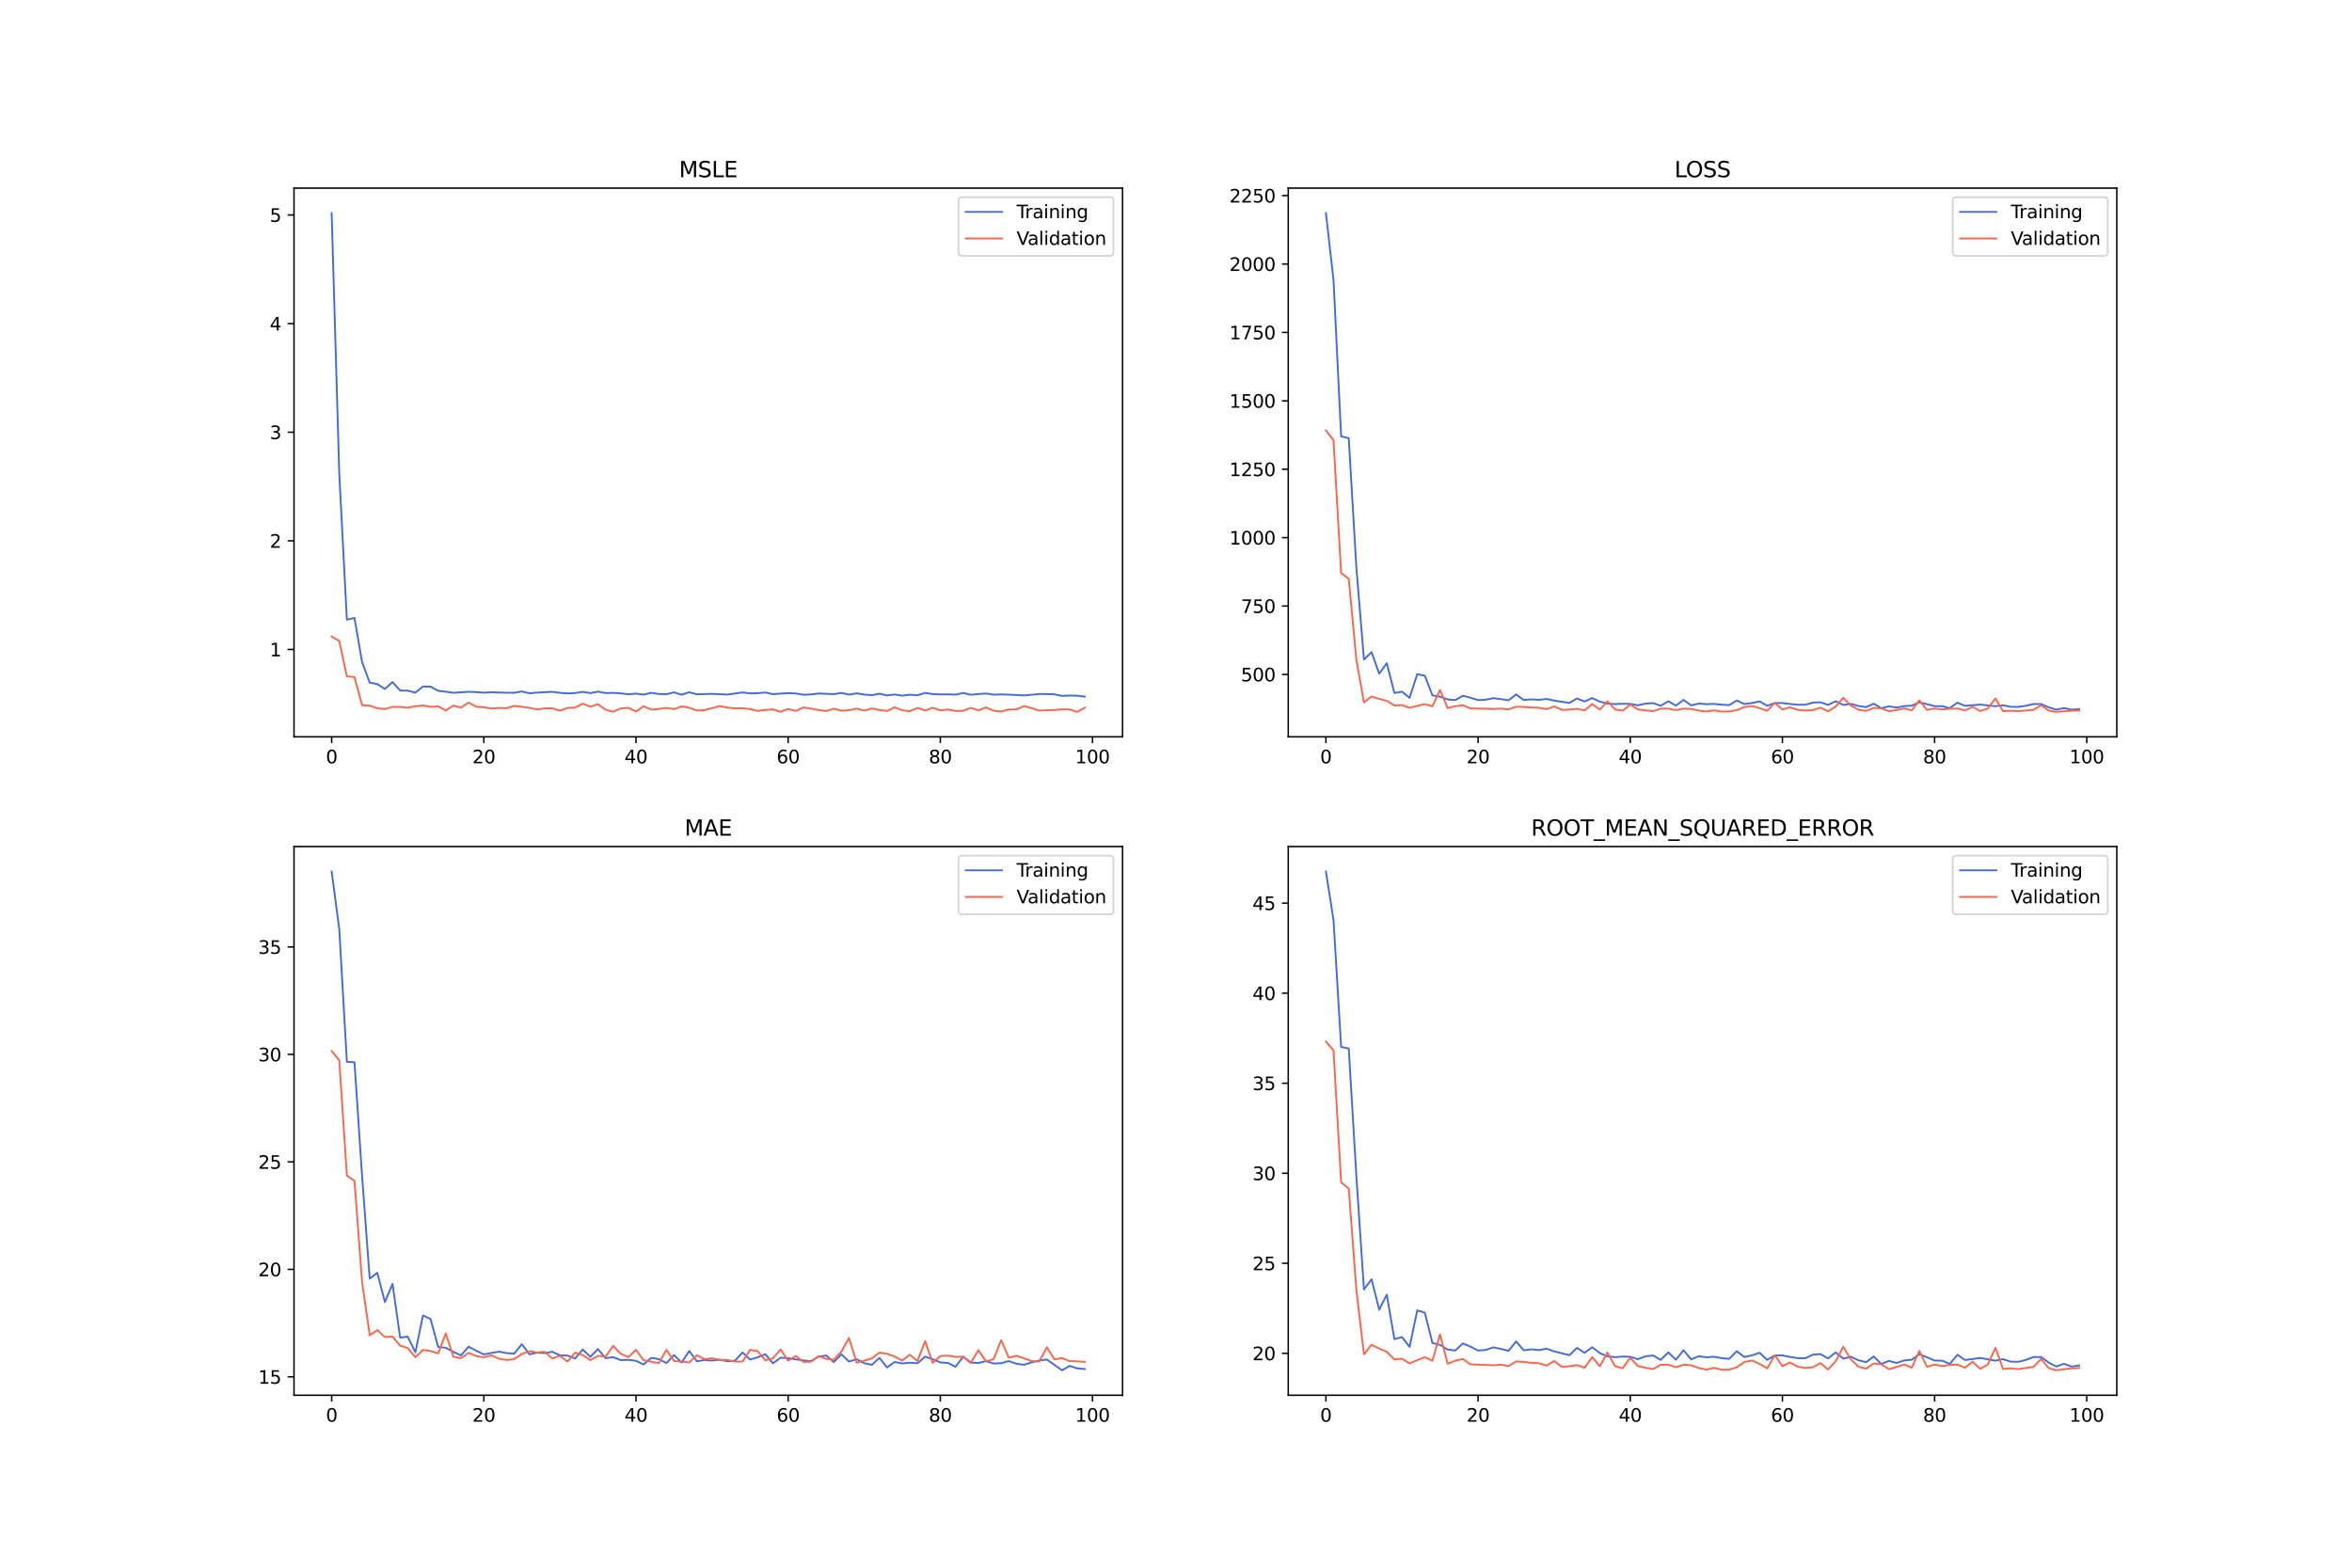 <?xml version="1.0" encoding="utf-8" standalone="no"?>
<!DOCTYPE svg PUBLIC "-//W3C//DTD SVG 1.1//EN"
  "http://www.w3.org/Graphics/SVG/1.1/DTD/svg11.dtd">
<svg xmlns:xlink="http://www.w3.org/1999/xlink" width="1296pt" height="864pt" viewBox="0 0 1296 864" xmlns="http://www.w3.org/2000/svg" version="1.1">
 <defs>
  <style type="text/css">*{stroke-linejoin: round; stroke-linecap: butt}</style>
 </defs>
 <g id="figure_1">
  <g id="patch_1">
   <path d="M 0 864 
L 1296 864 
L 1296 0 
L 0 0 
z
" style="fill: #ffffff"/>
  </g>
  <g id="axes_1">
   <g id="patch_2">
    <path d="M 162 406.08 
L 618.545 406.08 
L 618.545 103.68 
L 162 103.68 
z
" style="fill: #ffffff"/>
   </g>
   <g id="matplotlib.axis_1">
    <g id="xtick_1">
     <g id="line2d_1">
      <defs>
       <path id="m43031ee3d6" d="M 0 0 
L 0 3.5 
" style="stroke: #000000; stroke-width: 0.8"/>
      </defs>
      <g>
       <use xlink:href="#m43031ee3d6" x="182.752" y="406.08" style="stroke: #000000; stroke-width: 0.8"/>
      </g>
     </g>
     <g id="text_1">
      <!-- 0 -->
      <g transform="translate(179.571 420.678) scale(0.1 -0.1)">
       <defs>
        <path id="DejaVuSans-30" d="M 2034 4250 
Q 1547 4250 1301 3770 
Q 1056 3291 1056 2328 
Q 1056 1369 1301 889 
Q 1547 409 2034 409 
Q 2525 409 2770 889 
Q 3016 1369 3016 2328 
Q 3016 3291 2770 3770 
Q 2525 4250 2034 4250 
z
M 2034 4750 
Q 2819 4750 3233 4129 
Q 3647 3509 3647 2328 
Q 3647 1150 3233 529 
Q 2819 -91 2034 -91 
Q 1250 -91 836 529 
Q 422 1150 422 2328 
Q 422 3509 836 4129 
Q 1250 4750 2034 4750 
z
" transform="scale(0.016)"/>
       </defs>
       <use xlink:href="#DejaVuSans-30"/>
      </g>
     </g>
    </g>
    <g id="xtick_2">
     <g id="line2d_2">
      <g>
       <use xlink:href="#m43031ee3d6" x="266.599" y="406.08" style="stroke: #000000; stroke-width: 0.8"/>
      </g>
     </g>
     <g id="text_2">
      <!-- 20 -->
      <g transform="translate(260.236 420.678) scale(0.1 -0.1)">
       <defs>
        <path id="DejaVuSans-32" d="M 1228 531 
L 3431 531 
L 3431 0 
L 469 0 
L 469 531 
Q 828 903 1448 1529 
Q 2069 2156 2228 2338 
Q 2531 2678 2651 2914 
Q 2772 3150 2772 3378 
Q 2772 3750 2511 3984 
Q 2250 4219 1831 4219 
Q 1534 4219 1204 4116 
Q 875 4013 500 3803 
L 500 4441 
Q 881 4594 1212 4672 
Q 1544 4750 1819 4750 
Q 2544 4750 2975 4387 
Q 3406 4025 3406 3419 
Q 3406 3131 3298 2873 
Q 3191 2616 2906 2266 
Q 2828 2175 2409 1742 
Q 1991 1309 1228 531 
z
" transform="scale(0.016)"/>
       </defs>
       <use xlink:href="#DejaVuSans-32"/>
       <use xlink:href="#DejaVuSans-30" x="63.623"/>
      </g>
     </g>
    </g>
    <g id="xtick_3">
     <g id="line2d_3">
      <g>
       <use xlink:href="#m43031ee3d6" x="350.446" y="406.08" style="stroke: #000000; stroke-width: 0.8"/>
      </g>
     </g>
     <g id="text_3">
      <!-- 40 -->
      <g transform="translate(344.083 420.678) scale(0.1 -0.1)">
       <defs>
        <path id="DejaVuSans-34" d="M 2419 4116 
L 825 1625 
L 2419 1625 
L 2419 4116 
z
M 2253 4666 
L 3047 4666 
L 3047 1625 
L 3713 1625 
L 3713 1100 
L 3047 1100 
L 3047 0 
L 2419 0 
L 2419 1100 
L 313 1100 
L 313 1709 
L 2253 4666 
z
" transform="scale(0.016)"/>
       </defs>
       <use xlink:href="#DejaVuSans-34"/>
       <use xlink:href="#DejaVuSans-30" x="63.623"/>
      </g>
     </g>
    </g>
    <g id="xtick_4">
     <g id="line2d_4">
      <g>
       <use xlink:href="#m43031ee3d6" x="434.292" y="406.08" style="stroke: #000000; stroke-width: 0.8"/>
      </g>
     </g>
     <g id="text_4">
      <!-- 60 -->
      <g transform="translate(427.93 420.678) scale(0.1 -0.1)">
       <defs>
        <path id="DejaVuSans-36" d="M 2113 2584 
Q 1688 2584 1439 2293 
Q 1191 2003 1191 1497 
Q 1191 994 1439 701 
Q 1688 409 2113 409 
Q 2538 409 2786 701 
Q 3034 994 3034 1497 
Q 3034 2003 2786 2293 
Q 2538 2584 2113 2584 
z
M 3366 4563 
L 3366 3988 
Q 3128 4100 2886 4159 
Q 2644 4219 2406 4219 
Q 1781 4219 1451 3797 
Q 1122 3375 1075 2522 
Q 1259 2794 1537 2939 
Q 1816 3084 2150 3084 
Q 2853 3084 3261 2657 
Q 3669 2231 3669 1497 
Q 3669 778 3244 343 
Q 2819 -91 2113 -91 
Q 1303 -91 875 529 
Q 447 1150 447 2328 
Q 447 3434 972 4092 
Q 1497 4750 2381 4750 
Q 2619 4750 2861 4703 
Q 3103 4656 3366 4563 
z
" transform="scale(0.016)"/>
       </defs>
       <use xlink:href="#DejaVuSans-36"/>
       <use xlink:href="#DejaVuSans-30" x="63.623"/>
      </g>
     </g>
    </g>
    <g id="xtick_5">
     <g id="line2d_5">
      <g>
       <use xlink:href="#m43031ee3d6" x="518.139" y="406.08" style="stroke: #000000; stroke-width: 0.8"/>
      </g>
     </g>
     <g id="text_5">
      <!-- 80 -->
      <g transform="translate(511.776 420.678) scale(0.1 -0.1)">
       <defs>
        <path id="DejaVuSans-38" d="M 2034 2216 
Q 1584 2216 1326 1975 
Q 1069 1734 1069 1313 
Q 1069 891 1326 650 
Q 1584 409 2034 409 
Q 2484 409 2743 651 
Q 3003 894 3003 1313 
Q 3003 1734 2745 1975 
Q 2488 2216 2034 2216 
z
M 1403 2484 
Q 997 2584 770 2862 
Q 544 3141 544 3541 
Q 544 4100 942 4425 
Q 1341 4750 2034 4750 
Q 2731 4750 3128 4425 
Q 3525 4100 3525 3541 
Q 3525 3141 3298 2862 
Q 3072 2584 2669 2484 
Q 3125 2378 3379 2068 
Q 3634 1759 3634 1313 
Q 3634 634 3220 271 
Q 2806 -91 2034 -91 
Q 1263 -91 848 271 
Q 434 634 434 1313 
Q 434 1759 690 2068 
Q 947 2378 1403 2484 
z
M 1172 3481 
Q 1172 3119 1398 2916 
Q 1625 2713 2034 2713 
Q 2441 2713 2670 2916 
Q 2900 3119 2900 3481 
Q 2900 3844 2670 4047 
Q 2441 4250 2034 4250 
Q 1625 4250 1398 4047 
Q 1172 3844 1172 3481 
z
" transform="scale(0.016)"/>
       </defs>
       <use xlink:href="#DejaVuSans-38"/>
       <use xlink:href="#DejaVuSans-30" x="63.623"/>
      </g>
     </g>
    </g>
    <g id="xtick_6">
     <g id="line2d_6">
      <g>
       <use xlink:href="#m43031ee3d6" x="601.986" y="406.08" style="stroke: #000000; stroke-width: 0.8"/>
      </g>
     </g>
     <g id="text_6">
      <!-- 100 -->
      <g transform="translate(592.442 420.678) scale(0.1 -0.1)">
       <defs>
        <path id="DejaVuSans-31" d="M 794 531 
L 1825 531 
L 1825 4091 
L 703 3866 
L 703 4441 
L 1819 4666 
L 2450 4666 
L 2450 531 
L 3481 531 
L 3481 0 
L 794 0 
L 794 531 
z
" transform="scale(0.016)"/>
       </defs>
       <use xlink:href="#DejaVuSans-31"/>
       <use xlink:href="#DejaVuSans-30" x="63.623"/>
       <use xlink:href="#DejaVuSans-30" x="127.246"/>
      </g>
     </g>
    </g>
   </g>
   <g id="matplotlib.axis_2">
    <g id="ytick_1">
     <g id="line2d_7">
      <defs>
       <path id="m9d6a7417bd" d="M 0 0 
L -3.5 0 
" style="stroke: #000000; stroke-width: 0.8"/>
      </defs>
      <g>
       <use xlink:href="#m9d6a7417bd" x="162" y="357.939" style="stroke: #000000; stroke-width: 0.8"/>
      </g>
     </g>
     <g id="text_7">
      <!-- 1 -->
      <g transform="translate(148.637 361.738) scale(0.1 -0.1)">
       <use xlink:href="#DejaVuSans-31"/>
      </g>
     </g>
    </g>
    <g id="ytick_2">
     <g id="line2d_8">
      <g>
       <use xlink:href="#m9d6a7417bd" x="162" y="298.072" style="stroke: #000000; stroke-width: 0.8"/>
      </g>
     </g>
     <g id="text_8">
      <!-- 2 -->
      <g transform="translate(148.637 301.871) scale(0.1 -0.1)">
       <use xlink:href="#DejaVuSans-32"/>
      </g>
     </g>
    </g>
    <g id="ytick_3">
     <g id="line2d_9">
      <g>
       <use xlink:href="#m9d6a7417bd" x="162" y="238.205" style="stroke: #000000; stroke-width: 0.8"/>
      </g>
     </g>
     <g id="text_9">
      <!-- 3 -->
      <g transform="translate(148.637 242.004) scale(0.1 -0.1)">
       <defs>
        <path id="DejaVuSans-33" d="M 2597 2516 
Q 3050 2419 3304 2112 
Q 3559 1806 3559 1356 
Q 3559 666 3084 287 
Q 2609 -91 1734 -91 
Q 1441 -91 1130 -33 
Q 819 25 488 141 
L 488 750 
Q 750 597 1062 519 
Q 1375 441 1716 441 
Q 2309 441 2620 675 
Q 2931 909 2931 1356 
Q 2931 1769 2642 2001 
Q 2353 2234 1838 2234 
L 1294 2234 
L 1294 2753 
L 1863 2753 
Q 2328 2753 2575 2939 
Q 2822 3125 2822 3475 
Q 2822 3834 2567 4026 
Q 2313 4219 1838 4219 
Q 1578 4219 1281 4162 
Q 984 4106 628 3988 
L 628 4550 
Q 988 4650 1302 4700 
Q 1616 4750 1894 4750 
Q 2613 4750 3031 4423 
Q 3450 4097 3450 3541 
Q 3450 3153 3228 2886 
Q 3006 2619 2597 2516 
z
" transform="scale(0.016)"/>
       </defs>
       <use xlink:href="#DejaVuSans-33"/>
      </g>
     </g>
    </g>
    <g id="ytick_4">
     <g id="line2d_10">
      <g>
       <use xlink:href="#m9d6a7417bd" x="162" y="178.338" style="stroke: #000000; stroke-width: 0.8"/>
      </g>
     </g>
     <g id="text_10">
      <!-- 4 -->
      <g transform="translate(148.637 182.137) scale(0.1 -0.1)">
       <use xlink:href="#DejaVuSans-34"/>
      </g>
     </g>
    </g>
    <g id="ytick_5">
     <g id="line2d_11">
      <g>
       <use xlink:href="#m9d6a7417bd" x="162" y="118.471" style="stroke: #000000; stroke-width: 0.8"/>
      </g>
     </g>
     <g id="text_11">
      <!-- 5 -->
      <g transform="translate(148.637 122.271) scale(0.1 -0.1)">
       <defs>
        <path id="DejaVuSans-35" d="M 691 4666 
L 3169 4666 
L 3169 4134 
L 1269 4134 
L 1269 2991 
Q 1406 3038 1543 3061 
Q 1681 3084 1819 3084 
Q 2600 3084 3056 2656 
Q 3513 2228 3513 1497 
Q 3513 744 3044 326 
Q 2575 -91 1722 -91 
Q 1428 -91 1123 -41 
Q 819 9 494 109 
L 494 744 
Q 775 591 1075 516 
Q 1375 441 1709 441 
Q 2250 441 2565 725 
Q 2881 1009 2881 1497 
Q 2881 1984 2565 2268 
Q 2250 2553 1709 2553 
Q 1456 2553 1204 2497 
Q 953 2441 691 2322 
L 691 4666 
z
" transform="scale(0.016)"/>
       </defs>
       <use xlink:href="#DejaVuSans-35"/>
      </g>
     </g>
    </g>
   </g>
   <g id="line2d_12">
    <path d="M 182.752 117.425 
L 186.944 261.17 
L 191.137 341.525 
L 195.329 340.556 
L 199.521 364.894 
L 203.714 376.226 
L 207.906 377.006 
L 212.098 379.712 
L 216.291 375.887 
L 220.483 380.549 
L 224.675 380.635 
L 228.868 381.754 
L 233.06 378.361 
L 237.252 378.466 
L 241.445 380.738 
L 245.637 381.223 
L 249.829 381.829 
L 254.022 381.536 
L 258.214 381.278 
L 262.406 381.433 
L 266.599 381.774 
L 270.791 381.524 
L 274.983 381.679 
L 279.176 381.785 
L 283.368 381.82 
L 287.56 381.08 
L 291.753 382.088 
L 295.945 381.72 
L 300.137 381.495 
L 304.33 381.286 
L 308.522 381.841 
L 312.714 382.158 
L 316.907 381.967 
L 321.099 381.305 
L 325.292 382.008 
L 329.484 381.169 
L 333.676 381.978 
L 337.869 381.869 
L 342.061 382.12 
L 346.253 382.64 
L 350.446 382.251 
L 354.638 382.839 
L 358.83 381.821 
L 363.023 382.47 
L 367.215 382.624 
L 371.407 381.589 
L 375.6 382.875 
L 379.792 381.519 
L 383.984 382.661 
L 388.177 382.493 
L 392.369 382.41 
L 396.561 382.606 
L 400.754 382.797 
L 404.946 382.211 
L 409.138 381.629 
L 413.331 382.145 
L 417.523 382.031 
L 421.715 381.67 
L 425.908 382.565 
L 430.1 382.266 
L 434.292 381.995 
L 438.485 382.191 
L 442.677 382.878 
L 446.869 382.726 
L 451.062 382.213 
L 455.254 382.379 
L 459.446 382.582 
L 463.639 381.906 
L 467.831 382.827 
L 472.023 382.091 
L 476.216 382.807 
L 480.408 383.124 
L 484.6 382.29 
L 488.793 383.262 
L 492.985 382.759 
L 497.177 383.395 
L 501.37 382.884 
L 505.562 383.202 
L 509.754 381.868 
L 513.947 382.539 
L 518.139 382.726 
L 522.331 382.662 
L 526.524 382.836 
L 530.716 381.923 
L 534.908 382.898 
L 539.101 382.509 
L 543.293 382.209 
L 547.485 382.846 
L 551.678 382.721 
L 555.87 382.845 
L 560.062 383.032 
L 564.255 383.28 
L 568.447 382.902 
L 572.639 382.507 
L 576.832 382.498 
L 581.024 382.654 
L 585.216 383.546 
L 589.409 383.331 
L 593.601 383.43 
L 597.793 383.963 
" clip-path="url(#p4f87b3c854)" style="fill: none; stroke: #4169e1; stroke-linecap: square"/>
   </g>
   <g id="line2d_13">
    <path d="M 182.752 350.817 
L 186.944 353.296 
L 191.137 372.744 
L 195.329 373.148 
L 199.521 388.693 
L 203.714 388.891 
L 207.906 390.329 
L 212.098 390.806 
L 216.291 389.582 
L 220.483 389.64 
L 224.675 390.042 
L 228.868 389.244 
L 233.06 388.821 
L 237.252 389.604 
L 241.445 389.289 
L 245.637 391.555 
L 249.829 388.876 
L 254.022 390.001 
L 258.214 387.208 
L 262.406 389.52 
L 266.599 389.774 
L 270.791 390.46 
L 274.983 390.138 
L 279.176 390.3 
L 283.368 389.013 
L 287.56 389.525 
L 291.753 390.126 
L 295.945 391.005 
L 300.137 390.404 
L 304.33 390.351 
L 308.522 391.668 
L 312.714 390.149 
L 316.907 389.956 
L 321.099 387.825 
L 325.292 389.473 
L 329.484 388.107 
L 333.676 391.118 
L 337.869 392.269 
L 342.061 390.437 
L 346.253 390.076 
L 350.446 392.16 
L 354.638 389.242 
L 358.83 391.115 
L 363.023 390.719 
L 367.215 390.14 
L 371.407 390.834 
L 375.6 389.309 
L 379.792 390.037 
L 383.984 391.581 
L 388.177 391.364 
L 392.369 390.319 
L 396.561 389.137 
L 400.754 389.961 
L 404.946 390.388 
L 409.138 390.352 
L 413.331 390.779 
L 417.523 391.823 
L 421.715 391.231 
L 425.908 390.985 
L 430.1 392.296 
L 434.292 390.709 
L 438.485 391.822 
L 442.677 389.883 
L 446.869 390.522 
L 451.062 391.307 
L 455.254 391.883 
L 459.446 390.6 
L 463.639 391.712 
L 467.831 391.411 
L 472.023 390.522 
L 476.216 391.596 
L 480.408 390.479 
L 484.6 391.286 
L 488.793 391.859 
L 492.985 389.794 
L 497.177 391.479 
L 501.37 391.978 
L 505.562 390.144 
L 509.754 391.584 
L 513.947 390.07 
L 518.139 391.525 
L 522.331 391.006 
L 526.524 391.839 
L 530.716 391.788 
L 534.908 390.122 
L 539.101 391.434 
L 543.293 389.881 
L 547.485 391.691 
L 551.678 392.159 
L 555.87 391.014 
L 560.062 390.986 
L 564.255 389.172 
L 568.447 390.256 
L 572.639 391.621 
L 576.832 391.462 
L 581.024 391.301 
L 585.216 390.914 
L 589.409 390.997 
L 593.601 392.335 
L 597.793 389.987 
" clip-path="url(#p4f87b3c854)" style="fill: none; stroke: #ff6347; stroke-linecap: square"/>
   </g>
   <g id="patch_3">
    <path d="M 162 406.08 
L 162 103.68 
" style="fill: none; stroke: #000000; stroke-width: 0.8; stroke-linejoin: miter; stroke-linecap: square"/>
   </g>
   <g id="patch_4">
    <path d="M 618.545 406.08 
L 618.545 103.68 
" style="fill: none; stroke: #000000; stroke-width: 0.8; stroke-linejoin: miter; stroke-linecap: square"/>
   </g>
   <g id="patch_5">
    <path d="M 162 406.08 
L 618.545 406.08 
" style="fill: none; stroke: #000000; stroke-width: 0.8; stroke-linejoin: miter; stroke-linecap: square"/>
   </g>
   <g id="patch_6">
    <path d="M 162 103.68 
L 618.545 103.68 
" style="fill: none; stroke: #000000; stroke-width: 0.8; stroke-linejoin: miter; stroke-linecap: square"/>
   </g>
   <g id="text_12">
    <!-- MSLE -->
    <g transform="translate(374.152 97.68) scale(0.12 -0.12)">
     <defs>
      <path id="DejaVuSans-4d" d="M 628 4666 
L 1569 4666 
L 2759 1491 
L 3956 4666 
L 4897 4666 
L 4897 0 
L 4281 0 
L 4281 4097 
L 3078 897 
L 2444 897 
L 1241 4097 
L 1241 0 
L 628 0 
L 628 4666 
z
" transform="scale(0.016)"/>
      <path id="DejaVuSans-53" d="M 3425 4513 
L 3425 3897 
Q 3066 4069 2747 4153 
Q 2428 4238 2131 4238 
Q 1616 4238 1336 4038 
Q 1056 3838 1056 3469 
Q 1056 3159 1242 3001 
Q 1428 2844 1947 2747 
L 2328 2669 
Q 3034 2534 3370 2195 
Q 3706 1856 3706 1288 
Q 3706 609 3251 259 
Q 2797 -91 1919 -91 
Q 1588 -91 1214 -16 
Q 841 59 441 206 
L 441 856 
Q 825 641 1194 531 
Q 1563 422 1919 422 
Q 2459 422 2753 634 
Q 3047 847 3047 1241 
Q 3047 1584 2836 1778 
Q 2625 1972 2144 2069 
L 1759 2144 
Q 1053 2284 737 2584 
Q 422 2884 422 3419 
Q 422 4038 858 4394 
Q 1294 4750 2059 4750 
Q 2388 4750 2728 4690 
Q 3069 4631 3425 4513 
z
" transform="scale(0.016)"/>
      <path id="DejaVuSans-4c" d="M 628 4666 
L 1259 4666 
L 1259 531 
L 3531 531 
L 3531 0 
L 628 0 
L 628 4666 
z
" transform="scale(0.016)"/>
      <path id="DejaVuSans-45" d="M 628 4666 
L 3578 4666 
L 3578 4134 
L 1259 4134 
L 1259 2753 
L 3481 2753 
L 3481 2222 
L 1259 2222 
L 1259 531 
L 3634 531 
L 3634 0 
L 628 0 
L 628 4666 
z
" transform="scale(0.016)"/>
     </defs>
     <use xlink:href="#DejaVuSans-4d"/>
     <use xlink:href="#DejaVuSans-53" x="86.279"/>
     <use xlink:href="#DejaVuSans-4c" x="149.756"/>
     <use xlink:href="#DejaVuSans-45" x="205.469"/>
    </g>
   </g>
   <g id="legend_1">
    <g id="patch_7">
     <path d="M 530.164 141.036 
L 611.545 141.036 
Q 613.545 141.036 613.545 139.036 
L 613.545 110.68 
Q 613.545 108.68 611.545 108.68 
L 530.164 108.68 
Q 528.164 108.68 528.164 110.68 
L 528.164 139.036 
Q 528.164 141.036 530.164 141.036 
z
" style="fill: #ffffff; opacity: 0.8; stroke: #cccccc; stroke-linejoin: miter"/>
    </g>
    <g id="line2d_14">
     <path d="M 532.164 116.778 
L 542.164 116.778 
L 552.164 116.778 
" style="fill: none; stroke: #4169e1; stroke-linecap: square"/>
    </g>
    <g id="text_13">
     <!-- Training -->
     <g transform="translate(560.164 120.278) scale(0.1 -0.1)">
      <defs>
       <path id="DejaVuSans-54" d="M -19 4666 
L 3928 4666 
L 3928 4134 
L 2272 4134 
L 2272 0 
L 1638 0 
L 1638 4134 
L -19 4134 
L -19 4666 
z
" transform="scale(0.016)"/>
       <path id="DejaVuSans-72" d="M 2631 2963 
Q 2534 3019 2420 3045 
Q 2306 3072 2169 3072 
Q 1681 3072 1420 2755 
Q 1159 2438 1159 1844 
L 1159 0 
L 581 0 
L 581 3500 
L 1159 3500 
L 1159 2956 
Q 1341 3275 1631 3429 
Q 1922 3584 2338 3584 
Q 2397 3584 2469 3576 
Q 2541 3569 2628 3553 
L 2631 2963 
z
" transform="scale(0.016)"/>
       <path id="DejaVuSans-61" d="M 2194 1759 
Q 1497 1759 1228 1600 
Q 959 1441 959 1056 
Q 959 750 1161 570 
Q 1363 391 1709 391 
Q 2188 391 2477 730 
Q 2766 1069 2766 1631 
L 2766 1759 
L 2194 1759 
z
M 3341 1997 
L 3341 0 
L 2766 0 
L 2766 531 
Q 2569 213 2275 61 
Q 1981 -91 1556 -91 
Q 1019 -91 701 211 
Q 384 513 384 1019 
Q 384 1609 779 1909 
Q 1175 2209 1959 2209 
L 2766 2209 
L 2766 2266 
Q 2766 2663 2505 2880 
Q 2244 3097 1772 3097 
Q 1472 3097 1187 3025 
Q 903 2953 641 2809 
L 641 3341 
Q 956 3463 1253 3523 
Q 1550 3584 1831 3584 
Q 2591 3584 2966 3190 
Q 3341 2797 3341 1997 
z
" transform="scale(0.016)"/>
       <path id="DejaVuSans-69" d="M 603 3500 
L 1178 3500 
L 1178 0 
L 603 0 
L 603 3500 
z
M 603 4863 
L 1178 4863 
L 1178 4134 
L 603 4134 
L 603 4863 
z
" transform="scale(0.016)"/>
       <path id="DejaVuSans-6e" d="M 3513 2113 
L 3513 0 
L 2938 0 
L 2938 2094 
Q 2938 2591 2744 2837 
Q 2550 3084 2163 3084 
Q 1697 3084 1428 2787 
Q 1159 2491 1159 1978 
L 1159 0 
L 581 0 
L 581 3500 
L 1159 3500 
L 1159 2956 
Q 1366 3272 1645 3428 
Q 1925 3584 2291 3584 
Q 2894 3584 3203 3211 
Q 3513 2838 3513 2113 
z
" transform="scale(0.016)"/>
       <path id="DejaVuSans-67" d="M 2906 1791 
Q 2906 2416 2648 2759 
Q 2391 3103 1925 3103 
Q 1463 3103 1205 2759 
Q 947 2416 947 1791 
Q 947 1169 1205 825 
Q 1463 481 1925 481 
Q 2391 481 2648 825 
Q 2906 1169 2906 1791 
z
M 3481 434 
Q 3481 -459 3084 -895 
Q 2688 -1331 1869 -1331 
Q 1566 -1331 1297 -1286 
Q 1028 -1241 775 -1147 
L 775 -588 
Q 1028 -725 1275 -790 
Q 1522 -856 1778 -856 
Q 2344 -856 2625 -561 
Q 2906 -266 2906 331 
L 2906 616 
Q 2728 306 2450 153 
Q 2172 0 1784 0 
Q 1141 0 747 490 
Q 353 981 353 1791 
Q 353 2603 747 3093 
Q 1141 3584 1784 3584 
Q 2172 3584 2450 3431 
Q 2728 3278 2906 2969 
L 2906 3500 
L 3481 3500 
L 3481 434 
z
" transform="scale(0.016)"/>
      </defs>
      <use xlink:href="#DejaVuSans-54"/>
      <use xlink:href="#DejaVuSans-72" x="46.334"/>
      <use xlink:href="#DejaVuSans-61" x="87.447"/>
      <use xlink:href="#DejaVuSans-69" x="148.727"/>
      <use xlink:href="#DejaVuSans-6e" x="176.51"/>
      <use xlink:href="#DejaVuSans-69" x="239.889"/>
      <use xlink:href="#DejaVuSans-6e" x="267.672"/>
      <use xlink:href="#DejaVuSans-67" x="331.051"/>
     </g>
    </g>
    <g id="line2d_15">
     <path d="M 532.164 131.457 
L 542.164 131.457 
L 552.164 131.457 
" style="fill: none; stroke: #ff6347; stroke-linecap: square"/>
    </g>
    <g id="text_14">
     <!-- Validation -->
     <g transform="translate(560.164 134.957) scale(0.1 -0.1)">
      <defs>
       <path id="DejaVuSans-56" d="M 1831 0 
L 50 4666 
L 709 4666 
L 2188 738 
L 3669 4666 
L 4325 4666 
L 2547 0 
L 1831 0 
z
" transform="scale(0.016)"/>
       <path id="DejaVuSans-6c" d="M 603 4863 
L 1178 4863 
L 1178 0 
L 603 0 
L 603 4863 
z
" transform="scale(0.016)"/>
       <path id="DejaVuSans-64" d="M 2906 2969 
L 2906 4863 
L 3481 4863 
L 3481 0 
L 2906 0 
L 2906 525 
Q 2725 213 2448 61 
Q 2172 -91 1784 -91 
Q 1150 -91 751 415 
Q 353 922 353 1747 
Q 353 2572 751 3078 
Q 1150 3584 1784 3584 
Q 2172 3584 2448 3432 
Q 2725 3281 2906 2969 
z
M 947 1747 
Q 947 1113 1208 752 
Q 1469 391 1925 391 
Q 2381 391 2643 752 
Q 2906 1113 2906 1747 
Q 2906 2381 2643 2742 
Q 2381 3103 1925 3103 
Q 1469 3103 1208 2742 
Q 947 2381 947 1747 
z
" transform="scale(0.016)"/>
       <path id="DejaVuSans-74" d="M 1172 4494 
L 1172 3500 
L 2356 3500 
L 2356 3053 
L 1172 3053 
L 1172 1153 
Q 1172 725 1289 603 
Q 1406 481 1766 481 
L 2356 481 
L 2356 0 
L 1766 0 
Q 1100 0 847 248 
Q 594 497 594 1153 
L 594 3053 
L 172 3053 
L 172 3500 
L 594 3500 
L 594 4494 
L 1172 4494 
z
" transform="scale(0.016)"/>
       <path id="DejaVuSans-6f" d="M 1959 3097 
Q 1497 3097 1228 2736 
Q 959 2375 959 1747 
Q 959 1119 1226 758 
Q 1494 397 1959 397 
Q 2419 397 2687 759 
Q 2956 1122 2956 1747 
Q 2956 2369 2687 2733 
Q 2419 3097 1959 3097 
z
M 1959 3584 
Q 2709 3584 3137 3096 
Q 3566 2609 3566 1747 
Q 3566 888 3137 398 
Q 2709 -91 1959 -91 
Q 1206 -91 779 398 
Q 353 888 353 1747 
Q 353 2609 779 3096 
Q 1206 3584 1959 3584 
z
" transform="scale(0.016)"/>
      </defs>
      <use xlink:href="#DejaVuSans-56"/>
      <use xlink:href="#DejaVuSans-61" x="60.658"/>
      <use xlink:href="#DejaVuSans-6c" x="121.938"/>
      <use xlink:href="#DejaVuSans-69" x="149.721"/>
      <use xlink:href="#DejaVuSans-64" x="177.504"/>
      <use xlink:href="#DejaVuSans-61" x="240.98"/>
      <use xlink:href="#DejaVuSans-74" x="302.26"/>
      <use xlink:href="#DejaVuSans-69" x="341.469"/>
      <use xlink:href="#DejaVuSans-6f" x="369.252"/>
      <use xlink:href="#DejaVuSans-6e" x="430.434"/>
     </g>
    </g>
   </g>
  </g>
  <g id="axes_2">
   <g id="patch_8">
    <path d="M 709.855 406.08 
L 1166.4 406.08 
L 1166.4 103.68 
L 709.855 103.68 
z
" style="fill: #ffffff"/>
   </g>
   <g id="matplotlib.axis_3">
    <g id="xtick_7">
     <g id="line2d_16">
      <g>
       <use xlink:href="#m43031ee3d6" x="730.607" y="406.08" style="stroke: #000000; stroke-width: 0.8"/>
      </g>
     </g>
     <g id="text_15">
      <!-- 0 -->
      <g transform="translate(727.425 420.678) scale(0.1 -0.1)">
       <use xlink:href="#DejaVuSans-30"/>
      </g>
     </g>
    </g>
    <g id="xtick_8">
     <g id="line2d_17">
      <g>
       <use xlink:href="#m43031ee3d6" x="814.453" y="406.08" style="stroke: #000000; stroke-width: 0.8"/>
      </g>
     </g>
     <g id="text_16">
      <!-- 20 -->
      <g transform="translate(808.091 420.678) scale(0.1 -0.1)">
       <use xlink:href="#DejaVuSans-32"/>
       <use xlink:href="#DejaVuSans-30" x="63.623"/>
      </g>
     </g>
    </g>
    <g id="xtick_9">
     <g id="line2d_18">
      <g>
       <use xlink:href="#m43031ee3d6" x="898.3" y="406.08" style="stroke: #000000; stroke-width: 0.8"/>
      </g>
     </g>
     <g id="text_17">
      <!-- 40 -->
      <g transform="translate(891.938 420.678) scale(0.1 -0.1)">
       <use xlink:href="#DejaVuSans-34"/>
       <use xlink:href="#DejaVuSans-30" x="63.623"/>
      </g>
     </g>
    </g>
    <g id="xtick_10">
     <g id="line2d_19">
      <g>
       <use xlink:href="#m43031ee3d6" x="982.147" y="406.08" style="stroke: #000000; stroke-width: 0.8"/>
      </g>
     </g>
     <g id="text_18">
      <!-- 60 -->
      <g transform="translate(975.784 420.678) scale(0.1 -0.1)">
       <use xlink:href="#DejaVuSans-36"/>
       <use xlink:href="#DejaVuSans-30" x="63.623"/>
      </g>
     </g>
    </g>
    <g id="xtick_11">
     <g id="line2d_20">
      <g>
       <use xlink:href="#m43031ee3d6" x="1065.994" y="406.08" style="stroke: #000000; stroke-width: 0.8"/>
      </g>
     </g>
     <g id="text_19">
      <!-- 80 -->
      <g transform="translate(1059.631 420.678) scale(0.1 -0.1)">
       <use xlink:href="#DejaVuSans-38"/>
       <use xlink:href="#DejaVuSans-30" x="63.623"/>
      </g>
     </g>
    </g>
    <g id="xtick_12">
     <g id="line2d_21">
      <g>
       <use xlink:href="#m43031ee3d6" x="1149.84" y="406.08" style="stroke: #000000; stroke-width: 0.8"/>
      </g>
     </g>
     <g id="text_20">
      <!-- 100 -->
      <g transform="translate(1140.297 420.678) scale(0.1 -0.1)">
       <use xlink:href="#DejaVuSans-31"/>
       <use xlink:href="#DejaVuSans-30" x="63.623"/>
       <use xlink:href="#DejaVuSans-30" x="127.246"/>
      </g>
     </g>
    </g>
   </g>
   <g id="matplotlib.axis_4">
    <g id="ytick_6">
     <g id="line2d_22">
      <g>
       <use xlink:href="#m9d6a7417bd" x="709.855" y="371.707" style="stroke: #000000; stroke-width: 0.8"/>
      </g>
     </g>
     <g id="text_21">
      <!-- 500 -->
      <g transform="translate(683.767 375.506) scale(0.1 -0.1)">
       <use xlink:href="#DejaVuSans-35"/>
       <use xlink:href="#DejaVuSans-30" x="63.623"/>
       <use xlink:href="#DejaVuSans-30" x="127.246"/>
      </g>
     </g>
    </g>
    <g id="ytick_7">
     <g id="line2d_23">
      <g>
       <use xlink:href="#m9d6a7417bd" x="709.855" y="334.009" style="stroke: #000000; stroke-width: 0.8"/>
      </g>
     </g>
     <g id="text_22">
      <!-- 750 -->
      <g transform="translate(683.767 337.808) scale(0.1 -0.1)">
       <defs>
        <path id="DejaVuSans-37" d="M 525 4666 
L 3525 4666 
L 3525 4397 
L 1831 0 
L 1172 0 
L 2766 4134 
L 525 4134 
L 525 4666 
z
" transform="scale(0.016)"/>
       </defs>
       <use xlink:href="#DejaVuSans-37"/>
       <use xlink:href="#DejaVuSans-35" x="63.623"/>
       <use xlink:href="#DejaVuSans-30" x="127.246"/>
      </g>
     </g>
    </g>
    <g id="ytick_8">
     <g id="line2d_24">
      <g>
       <use xlink:href="#m9d6a7417bd" x="709.855" y="296.311" style="stroke: #000000; stroke-width: 0.8"/>
      </g>
     </g>
     <g id="text_23">
      <!-- 1000 -->
      <g transform="translate(677.405 300.11) scale(0.1 -0.1)">
       <use xlink:href="#DejaVuSans-31"/>
       <use xlink:href="#DejaVuSans-30" x="63.623"/>
       <use xlink:href="#DejaVuSans-30" x="127.246"/>
       <use xlink:href="#DejaVuSans-30" x="190.869"/>
      </g>
     </g>
    </g>
    <g id="ytick_9">
     <g id="line2d_25">
      <g>
       <use xlink:href="#m9d6a7417bd" x="709.855" y="258.613" style="stroke: #000000; stroke-width: 0.8"/>
      </g>
     </g>
     <g id="text_24">
      <!-- 1250 -->
      <g transform="translate(677.405 262.413) scale(0.1 -0.1)">
       <use xlink:href="#DejaVuSans-31"/>
       <use xlink:href="#DejaVuSans-32" x="63.623"/>
       <use xlink:href="#DejaVuSans-35" x="127.246"/>
       <use xlink:href="#DejaVuSans-30" x="190.869"/>
      </g>
     </g>
    </g>
    <g id="ytick_10">
     <g id="line2d_26">
      <g>
       <use xlink:href="#m9d6a7417bd" x="709.855" y="220.916" style="stroke: #000000; stroke-width: 0.8"/>
      </g>
     </g>
     <g id="text_25">
      <!-- 1500 -->
      <g transform="translate(677.405 224.715) scale(0.1 -0.1)">
       <use xlink:href="#DejaVuSans-31"/>
       <use xlink:href="#DejaVuSans-35" x="63.623"/>
       <use xlink:href="#DejaVuSans-30" x="127.246"/>
       <use xlink:href="#DejaVuSans-30" x="190.869"/>
      </g>
     </g>
    </g>
    <g id="ytick_11">
     <g id="line2d_27">
      <g>
       <use xlink:href="#m9d6a7417bd" x="709.855" y="183.218" style="stroke: #000000; stroke-width: 0.8"/>
      </g>
     </g>
     <g id="text_26">
      <!-- 1750 -->
      <g transform="translate(677.405 187.017) scale(0.1 -0.1)">
       <use xlink:href="#DejaVuSans-31"/>
       <use xlink:href="#DejaVuSans-37" x="63.623"/>
       <use xlink:href="#DejaVuSans-35" x="127.246"/>
       <use xlink:href="#DejaVuSans-30" x="190.869"/>
      </g>
     </g>
    </g>
    <g id="ytick_12">
     <g id="line2d_28">
      <g>
       <use xlink:href="#m9d6a7417bd" x="709.855" y="145.52" style="stroke: #000000; stroke-width: 0.8"/>
      </g>
     </g>
     <g id="text_27">
      <!-- 2000 -->
      <g transform="translate(677.405 149.319) scale(0.1 -0.1)">
       <use xlink:href="#DejaVuSans-32"/>
       <use xlink:href="#DejaVuSans-30" x="63.623"/>
       <use xlink:href="#DejaVuSans-30" x="127.246"/>
       <use xlink:href="#DejaVuSans-30" x="190.869"/>
      </g>
     </g>
    </g>
    <g id="ytick_13">
     <g id="line2d_29">
      <g>
       <use xlink:href="#m9d6a7417bd" x="709.855" y="107.822" style="stroke: #000000; stroke-width: 0.8"/>
      </g>
     </g>
     <g id="text_28">
      <!-- 2250 -->
      <g transform="translate(677.405 111.622) scale(0.1 -0.1)">
       <use xlink:href="#DejaVuSans-32"/>
       <use xlink:href="#DejaVuSans-32" x="63.623"/>
       <use xlink:href="#DejaVuSans-35" x="127.246"/>
       <use xlink:href="#DejaVuSans-30" x="190.869"/>
      </g>
     </g>
    </g>
   </g>
   <g id="line2d_30">
    <path d="M 730.607 117.425 
L 734.799 154.414 
L 738.991 240.491 
L 743.184 241.493 
L 747.376 312.693 
L 751.568 363.508 
L 755.761 359.423 
L 759.953 371.29 
L 764.145 365.538 
L 768.338 381.922 
L 772.53 381.215 
L 776.722 384.594 
L 780.915 371.534 
L 785.107 372.396 
L 789.299 383.258 
L 793.492 383.942 
L 797.684 385.504 
L 801.876 385.841 
L 806.069 383.434 
L 810.261 384.533 
L 814.453 385.843 
L 818.646 385.646 
L 822.838 384.761 
L 827.03 385.31 
L 831.223 385.942 
L 835.415 382.735 
L 839.607 385.772 
L 843.8 385.43 
L 847.992 385.705 
L 852.184 385.203 
L 856.377 386.135 
L 860.569 386.75 
L 864.761 387.403 
L 868.954 384.949 
L 873.146 386.604 
L 877.338 384.726 
L 881.531 386.697 
L 885.723 387.766 
L 889.915 388.058 
L 894.108 387.868 
L 898.3 387.935 
L 902.492 388.729 
L 906.685 387.783 
L 910.877 387.5 
L 915.069 388.974 
L 919.262 386.464 
L 923.454 388.901 
L 927.646 385.736 
L 931.839 388.79 
L 936.031 387.763 
L 940.223 388.1 
L 944.416 387.932 
L 948.608 388.375 
L 952.8 388.618 
L 956.993 386.071 
L 961.185 388.023 
L 965.377 387.471 
L 969.57 386.592 
L 973.762 388.975 
L 977.954 387.462 
L 982.147 387.475 
L 986.339 387.98 
L 990.531 388.388 
L 994.724 388.427 
L 998.916 387.234 
L 1003.108 387.04 
L 1007.301 388.478 
L 1011.493 386.489 
L 1015.686 388.533 
L 1019.878 387.93 
L 1024.07 389.08 
L 1028.263 389.713 
L 1032.455 387.829 
L 1036.647 390.307 
L 1040.84 389.287 
L 1045.032 389.968 
L 1049.224 389.146 
L 1053.417 388.911 
L 1057.609 387.074 
L 1061.801 388.099 
L 1065.994 389.179 
L 1070.186 389.221 
L 1074.378 390.286 
L 1078.571 387.259 
L 1082.763 389.002 
L 1086.955 388.678 
L 1091.148 388.314 
L 1095.34 388.769 
L 1099.532 389.225 
L 1103.725 388.716 
L 1107.917 389.542 
L 1112.109 389.59 
L 1116.302 388.973 
L 1120.494 388.023 
L 1124.686 388.025 
L 1128.879 389.843 
L 1133.071 391.127 
L 1137.263 390.244 
L 1141.456 391.132 
L 1145.648 390.785 
" clip-path="url(#p8f0076a51a)" style="fill: none; stroke: #4169e1; stroke-linecap: square"/>
   </g>
   <g id="line2d_31">
    <path d="M 730.607 237.13 
L 734.799 242.676 
L 738.991 315.874 
L 743.184 318.968 
L 747.376 363.589 
L 751.568 387.113 
L 755.761 383.86 
L 759.953 385.183 
L 764.145 386.268 
L 768.338 388.798 
L 772.53 388.62 
L 776.722 390.091 
L 780.915 389.038 
L 785.107 388.099 
L 789.299 389.222 
L 793.492 380.285 
L 797.684 390.236 
L 801.876 389.231 
L 806.069 388.679 
L 810.261 390.425 
L 814.453 390.528 
L 818.646 390.606 
L 822.838 390.752 
L 827.03 390.525 
L 831.223 390.99 
L 835.415 389.487 
L 839.607 389.634 
L 843.8 389.926 
L 847.992 390.051 
L 852.184 390.841 
L 856.377 389.328 
L 860.569 391.21 
L 864.761 391.045 
L 868.954 390.665 
L 873.146 391.509 
L 877.338 388.056 
L 881.531 391.045 
L 885.723 386.513 
L 889.915 391.002 
L 894.108 391.674 
L 898.3 388.293 
L 902.492 390.965 
L 906.685 391.527 
L 910.877 391.939 
L 915.069 390.573 
L 919.262 390.536 
L 923.454 391.347 
L 927.646 390.563 
L 931.839 390.727 
L 936.031 391.599 
L 940.223 392.138 
L 944.416 391.537 
L 948.608 392.156 
L 952.8 392.138 
L 956.993 391.394 
L 961.185 389.661 
L 965.377 389.151 
L 969.57 390.265 
L 973.762 391.746 
L 977.954 387.369 
L 982.147 391.025 
L 986.339 389.807 
L 990.531 391.19 
L 994.724 391.58 
L 998.916 391.364 
L 1003.108 389.993 
L 1007.301 392.079 
L 1011.493 389.421 
L 1015.686 384.581 
L 1019.878 388.805 
L 1024.07 391.169 
L 1028.263 391.799 
L 1032.455 390.14 
L 1036.647 390.392 
L 1040.84 391.994 
L 1045.032 391.28 
L 1049.224 390.437 
L 1053.417 391.511 
L 1057.609 385.961 
L 1061.801 391.235 
L 1065.994 390.497 
L 1070.186 390.993 
L 1074.378 390.592 
L 1078.571 390.527 
L 1082.763 391.479 
L 1086.955 389.583 
L 1091.148 391.865 
L 1095.34 390.447 
L 1099.532 384.93 
L 1103.725 391.934 
L 1107.917 391.716 
L 1112.109 391.965 
L 1116.302 391.59 
L 1120.494 391.235 
L 1124.686 388.668 
L 1128.879 391.63 
L 1133.071 392.335 
L 1137.263 391.992 
L 1141.456 391.707 
L 1145.648 391.592 
" clip-path="url(#p8f0076a51a)" style="fill: none; stroke: #ff6347; stroke-linecap: square"/>
   </g>
   <g id="patch_9">
    <path d="M 709.855 406.08 
L 709.855 103.68 
" style="fill: none; stroke: #000000; stroke-width: 0.8; stroke-linejoin: miter; stroke-linecap: square"/>
   </g>
   <g id="patch_10">
    <path d="M 1166.4 406.08 
L 1166.4 103.68 
" style="fill: none; stroke: #000000; stroke-width: 0.8; stroke-linejoin: miter; stroke-linecap: square"/>
   </g>
   <g id="patch_11">
    <path d="M 709.855 406.08 
L 1166.4 406.08 
" style="fill: none; stroke: #000000; stroke-width: 0.8; stroke-linejoin: miter; stroke-linecap: square"/>
   </g>
   <g id="patch_12">
    <path d="M 709.855 103.68 
L 1166.4 103.68 
" style="fill: none; stroke: #000000; stroke-width: 0.8; stroke-linejoin: miter; stroke-linecap: square"/>
   </g>
   <g id="text_29">
    <!-- LOSS -->
    <g transform="translate(922.66 97.68) scale(0.12 -0.12)">
     <defs>
      <path id="DejaVuSans-4f" d="M 2522 4238 
Q 1834 4238 1429 3725 
Q 1025 3213 1025 2328 
Q 1025 1447 1429 934 
Q 1834 422 2522 422 
Q 3209 422 3611 934 
Q 4013 1447 4013 2328 
Q 4013 3213 3611 3725 
Q 3209 4238 2522 4238 
z
M 2522 4750 
Q 3503 4750 4090 4092 
Q 4678 3434 4678 2328 
Q 4678 1225 4090 567 
Q 3503 -91 2522 -91 
Q 1538 -91 948 565 
Q 359 1222 359 2328 
Q 359 3434 948 4092 
Q 1538 4750 2522 4750 
z
" transform="scale(0.016)"/>
     </defs>
     <use xlink:href="#DejaVuSans-4c"/>
     <use xlink:href="#DejaVuSans-4f" x="52.088"/>
     <use xlink:href="#DejaVuSans-53" x="130.799"/>
     <use xlink:href="#DejaVuSans-53" x="194.275"/>
    </g>
   </g>
   <g id="legend_2">
    <g id="patch_13">
     <path d="M 1078.019 141.036 
L 1159.4 141.036 
Q 1161.4 141.036 1161.4 139.036 
L 1161.4 110.68 
Q 1161.4 108.68 1159.4 108.68 
L 1078.019 108.68 
Q 1076.019 108.68 1076.019 110.68 
L 1076.019 139.036 
Q 1076.019 141.036 1078.019 141.036 
z
" style="fill: #ffffff; opacity: 0.8; stroke: #cccccc; stroke-linejoin: miter"/>
    </g>
    <g id="line2d_32">
     <path d="M 1080.019 116.778 
L 1090.019 116.778 
L 1100.019 116.778 
" style="fill: none; stroke: #4169e1; stroke-linecap: square"/>
    </g>
    <g id="text_30">
     <!-- Training -->
     <g transform="translate(1108.019 120.278) scale(0.1 -0.1)">
      <use xlink:href="#DejaVuSans-54"/>
      <use xlink:href="#DejaVuSans-72" x="46.334"/>
      <use xlink:href="#DejaVuSans-61" x="87.447"/>
      <use xlink:href="#DejaVuSans-69" x="148.727"/>
      <use xlink:href="#DejaVuSans-6e" x="176.51"/>
      <use xlink:href="#DejaVuSans-69" x="239.889"/>
      <use xlink:href="#DejaVuSans-6e" x="267.672"/>
      <use xlink:href="#DejaVuSans-67" x="331.051"/>
     </g>
    </g>
    <g id="line2d_33">
     <path d="M 1080.019 131.457 
L 1090.019 131.457 
L 1100.019 131.457 
" style="fill: none; stroke: #ff6347; stroke-linecap: square"/>
    </g>
    <g id="text_31">
     <!-- Validation -->
     <g transform="translate(1108.019 134.957) scale(0.1 -0.1)">
      <use xlink:href="#DejaVuSans-56"/>
      <use xlink:href="#DejaVuSans-61" x="60.658"/>
      <use xlink:href="#DejaVuSans-6c" x="121.938"/>
      <use xlink:href="#DejaVuSans-69" x="149.721"/>
      <use xlink:href="#DejaVuSans-64" x="177.504"/>
      <use xlink:href="#DejaVuSans-61" x="240.98"/>
      <use xlink:href="#DejaVuSans-74" x="302.26"/>
      <use xlink:href="#DejaVuSans-69" x="341.469"/>
      <use xlink:href="#DejaVuSans-6f" x="369.252"/>
      <use xlink:href="#DejaVuSans-6e" x="430.434"/>
     </g>
    </g>
   </g>
  </g>
  <g id="axes_3">
   <g id="patch_14">
    <path d="M 162 768.96 
L 618.545 768.96 
L 618.545 466.56 
L 162 466.56 
z
" style="fill: #ffffff"/>
   </g>
   <g id="matplotlib.axis_5">
    <g id="xtick_13">
     <g id="line2d_34">
      <g>
       <use xlink:href="#m43031ee3d6" x="182.752" y="768.96" style="stroke: #000000; stroke-width: 0.8"/>
      </g>
     </g>
     <g id="text_32">
      <!-- 0 -->
      <g transform="translate(179.571 783.558) scale(0.1 -0.1)">
       <use xlink:href="#DejaVuSans-30"/>
      </g>
     </g>
    </g>
    <g id="xtick_14">
     <g id="line2d_35">
      <g>
       <use xlink:href="#m43031ee3d6" x="266.599" y="768.96" style="stroke: #000000; stroke-width: 0.8"/>
      </g>
     </g>
     <g id="text_33">
      <!-- 20 -->
      <g transform="translate(260.236 783.558) scale(0.1 -0.1)">
       <use xlink:href="#DejaVuSans-32"/>
       <use xlink:href="#DejaVuSans-30" x="63.623"/>
      </g>
     </g>
    </g>
    <g id="xtick_15">
     <g id="line2d_36">
      <g>
       <use xlink:href="#m43031ee3d6" x="350.446" y="768.96" style="stroke: #000000; stroke-width: 0.8"/>
      </g>
     </g>
     <g id="text_34">
      <!-- 40 -->
      <g transform="translate(344.083 783.558) scale(0.1 -0.1)">
       <use xlink:href="#DejaVuSans-34"/>
       <use xlink:href="#DejaVuSans-30" x="63.623"/>
      </g>
     </g>
    </g>
    <g id="xtick_16">
     <g id="line2d_37">
      <g>
       <use xlink:href="#m43031ee3d6" x="434.292" y="768.96" style="stroke: #000000; stroke-width: 0.8"/>
      </g>
     </g>
     <g id="text_35">
      <!-- 60 -->
      <g transform="translate(427.93 783.558) scale(0.1 -0.1)">
       <use xlink:href="#DejaVuSans-36"/>
       <use xlink:href="#DejaVuSans-30" x="63.623"/>
      </g>
     </g>
    </g>
    <g id="xtick_17">
     <g id="line2d_38">
      <g>
       <use xlink:href="#m43031ee3d6" x="518.139" y="768.96" style="stroke: #000000; stroke-width: 0.8"/>
      </g>
     </g>
     <g id="text_36">
      <!-- 80 -->
      <g transform="translate(511.776 783.558) scale(0.1 -0.1)">
       <use xlink:href="#DejaVuSans-38"/>
       <use xlink:href="#DejaVuSans-30" x="63.623"/>
      </g>
     </g>
    </g>
    <g id="xtick_18">
     <g id="line2d_39">
      <g>
       <use xlink:href="#m43031ee3d6" x="601.986" y="768.96" style="stroke: #000000; stroke-width: 0.8"/>
      </g>
     </g>
     <g id="text_37">
      <!-- 100 -->
      <g transform="translate(592.442 783.558) scale(0.1 -0.1)">
       <use xlink:href="#DejaVuSans-31"/>
       <use xlink:href="#DejaVuSans-30" x="63.623"/>
       <use xlink:href="#DejaVuSans-30" x="127.246"/>
      </g>
     </g>
    </g>
   </g>
   <g id="matplotlib.axis_6">
    <g id="ytick_14">
     <g id="line2d_40">
      <g>
       <use xlink:href="#m9d6a7417bd" x="162" y="758.821" style="stroke: #000000; stroke-width: 0.8"/>
      </g>
     </g>
     <g id="text_38">
      <!-- 15 -->
      <g transform="translate(142.275 762.621) scale(0.1 -0.1)">
       <use xlink:href="#DejaVuSans-31"/>
       <use xlink:href="#DejaVuSans-35" x="63.623"/>
      </g>
     </g>
    </g>
    <g id="ytick_15">
     <g id="line2d_41">
      <g>
       <use xlink:href="#m9d6a7417bd" x="162" y="699.588" style="stroke: #000000; stroke-width: 0.8"/>
      </g>
     </g>
     <g id="text_39">
      <!-- 20 -->
      <g transform="translate(142.275 703.388) scale(0.1 -0.1)">
       <use xlink:href="#DejaVuSans-32"/>
       <use xlink:href="#DejaVuSans-30" x="63.623"/>
      </g>
     </g>
    </g>
    <g id="ytick_16">
     <g id="line2d_42">
      <g>
       <use xlink:href="#m9d6a7417bd" x="162" y="640.355" style="stroke: #000000; stroke-width: 0.8"/>
      </g>
     </g>
     <g id="text_40">
      <!-- 25 -->
      <g transform="translate(142.275 644.155) scale(0.1 -0.1)">
       <use xlink:href="#DejaVuSans-32"/>
       <use xlink:href="#DejaVuSans-35" x="63.623"/>
      </g>
     </g>
    </g>
    <g id="ytick_17">
     <g id="line2d_43">
      <g>
       <use xlink:href="#m9d6a7417bd" x="162" y="581.122" style="stroke: #000000; stroke-width: 0.8"/>
      </g>
     </g>
     <g id="text_41">
      <!-- 30 -->
      <g transform="translate(142.275 584.922) scale(0.1 -0.1)">
       <use xlink:href="#DejaVuSans-33"/>
       <use xlink:href="#DejaVuSans-30" x="63.623"/>
      </g>
     </g>
    </g>
    <g id="ytick_18">
     <g id="line2d_44">
      <g>
       <use xlink:href="#m9d6a7417bd" x="162" y="521.889" style="stroke: #000000; stroke-width: 0.8"/>
      </g>
     </g>
     <g id="text_42">
      <!-- 35 -->
      <g transform="translate(142.275 525.689) scale(0.1 -0.1)">
       <use xlink:href="#DejaVuSans-33"/>
       <use xlink:href="#DejaVuSans-35" x="63.623"/>
      </g>
     </g>
    </g>
   </g>
   <g id="line2d_45">
    <path d="M 182.752 480.305 
L 186.944 512.039 
L 191.137 585.194 
L 195.329 585.447 
L 199.521 648.289 
L 203.714 704.717 
L 207.906 701.495 
L 212.098 717.622 
L 216.291 707.559 
L 220.483 737.209 
L 224.675 736.645 
L 228.868 745.286 
L 233.06 724.977 
L 237.252 726.954 
L 241.445 742.348 
L 245.637 742.799 
L 249.829 745.09 
L 254.022 747.003 
L 258.214 742.181 
L 262.406 744.433 
L 266.599 746.461 
L 270.791 745.652 
L 274.983 744.946 
L 279.176 745.748 
L 283.368 746.008 
L 287.56 740.852 
L 291.753 746.379 
L 295.945 745.54 
L 300.137 745.732 
L 304.33 745.003 
L 308.522 746.914 
L 312.714 747.103 
L 316.907 748.732 
L 321.099 743.764 
L 325.292 747.783 
L 329.484 743.521 
L 333.676 748.529 
L 337.869 747.983 
L 342.061 749.611 
L 346.253 749.439 
L 350.446 749.961 
L 354.638 752.013 
L 358.83 748.376 
L 363.023 749.043 
L 367.215 751.22 
L 371.407 746.834 
L 375.6 750.897 
L 379.792 744.584 
L 383.984 750.276 
L 388.177 749.528 
L 392.369 749.876 
L 396.561 749.326 
L 400.754 750.236 
L 404.946 749.983 
L 409.138 745.408 
L 413.331 749.306 
L 417.523 748.049 
L 421.715 746.35 
L 425.908 751.379 
L 430.1 748.259 
L 434.292 748.53 
L 438.485 749.196 
L 442.677 749.76 
L 446.869 750.205 
L 451.062 747.657 
L 455.254 747.064 
L 459.446 750.679 
L 463.639 746.411 
L 467.831 750.384 
L 472.023 749.088 
L 476.216 751.295 
L 480.408 752.193 
L 484.6 748.398 
L 488.793 753.617 
L 492.985 750.637 
L 497.177 751.434 
L 501.37 751.019 
L 505.562 751.346 
L 509.754 747.705 
L 513.947 749.095 
L 518.139 750.873 
L 522.331 751.151 
L 526.524 753.277 
L 530.716 747.696 
L 534.908 750.904 
L 539.101 751.182 
L 543.293 750.178 
L 547.485 751.47 
L 551.678 751.319 
L 555.87 750.121 
L 560.062 751.614 
L 564.255 752.159 
L 568.447 750.869 
L 572.639 749.804 
L 576.832 749.267 
L 581.024 752.22 
L 585.216 755.215 
L 589.409 752.804 
L 593.601 754.157 
L 597.793 754.535 
" clip-path="url(#pf971ec7670)" style="fill: none; stroke: #4169e1; stroke-linecap: square"/>
   </g>
   <g id="line2d_46">
    <path d="M 182.752 579.262 
L 186.944 584.359 
L 191.137 647.885 
L 195.329 650.754 
L 199.521 706.542 
L 203.714 735.943 
L 207.906 733.069 
L 212.098 736.897 
L 216.291 736.61 
L 220.483 741.637 
L 224.675 742.954 
L 228.868 748.008 
L 233.06 744.023 
L 237.252 744.588 
L 241.445 745.902 
L 245.637 734.884 
L 249.829 747.749 
L 254.022 748.527 
L 258.214 745.551 
L 262.406 747.394 
L 266.599 748.003 
L 270.791 746.98 
L 274.983 748.813 
L 279.176 749.556 
L 283.368 749.043 
L 287.56 746.224 
L 291.753 744.68 
L 295.945 745.461 
L 300.137 745.012 
L 304.33 748.769 
L 308.522 747.167 
L 312.714 750.374 
L 316.907 745.503 
L 321.099 746.797 
L 325.292 749.58 
L 329.484 747.238 
L 333.676 747.683 
L 337.869 741.743 
L 342.061 746.164 
L 346.253 747.949 
L 350.446 743.961 
L 354.638 749.657 
L 358.83 750.468 
L 363.023 751.293 
L 367.215 743.971 
L 371.407 750.098 
L 375.6 750.428 
L 379.792 750.884 
L 383.984 746.956 
L 388.177 749.007 
L 392.369 748.585 
L 396.561 749.535 
L 400.754 749.526 
L 404.946 750.429 
L 409.138 750.392 
L 413.331 743.946 
L 417.523 744.694 
L 421.715 749.683 
L 425.908 748.611 
L 430.1 743.782 
L 434.292 749.889 
L 438.485 747.303 
L 442.677 750.597 
L 446.869 750.5 
L 451.062 747.372 
L 455.254 748.894 
L 459.446 749.364 
L 463.639 744.858 
L 467.831 737.366 
L 472.023 751.001 
L 476.216 749.898 
L 480.408 748.663 
L 484.6 745.447 
L 488.793 746.131 
L 492.985 747.666 
L 497.177 749.903 
L 501.37 746.593 
L 505.562 750.112 
L 509.754 739.17 
L 513.947 751.12 
L 518.139 747.36 
L 522.331 747.167 
L 526.524 747.807 
L 530.716 747.706 
L 534.908 751.197 
L 539.101 744.074 
L 543.293 750.294 
L 547.485 749.164 
L 551.678 738.608 
L 555.87 748.285 
L 560.062 747.223 
L 564.255 748.614 
L 568.447 750.169 
L 572.639 750.395 
L 576.832 742.56 
L 581.024 749.198 
L 585.216 748.482 
L 589.409 750.182 
L 593.601 750.258 
L 597.793 750.597 
" clip-path="url(#pf971ec7670)" style="fill: none; stroke: #ff6347; stroke-linecap: square"/>
   </g>
   <g id="patch_15">
    <path d="M 162 768.96 
L 162 466.56 
" style="fill: none; stroke: #000000; stroke-width: 0.8; stroke-linejoin: miter; stroke-linecap: square"/>
   </g>
   <g id="patch_16">
    <path d="M 618.545 768.96 
L 618.545 466.56 
" style="fill: none; stroke: #000000; stroke-width: 0.8; stroke-linejoin: miter; stroke-linecap: square"/>
   </g>
   <g id="patch_17">
    <path d="M 162 768.96 
L 618.545 768.96 
" style="fill: none; stroke: #000000; stroke-width: 0.8; stroke-linejoin: miter; stroke-linecap: square"/>
   </g>
   <g id="patch_18">
    <path d="M 162 466.56 
L 618.545 466.56 
" style="fill: none; stroke: #000000; stroke-width: 0.8; stroke-linejoin: miter; stroke-linecap: square"/>
   </g>
   <g id="text_43">
    <!-- MAE -->
    <g transform="translate(377.2 460.56) scale(0.12 -0.12)">
     <defs>
      <path id="DejaVuSans-41" d="M 2188 4044 
L 1331 1722 
L 3047 1722 
L 2188 4044 
z
M 1831 4666 
L 2547 4666 
L 4325 0 
L 3669 0 
L 3244 1197 
L 1141 1197 
L 716 0 
L 50 0 
L 1831 4666 
z
" transform="scale(0.016)"/>
     </defs>
     <use xlink:href="#DejaVuSans-4d"/>
     <use xlink:href="#DejaVuSans-41" x="86.279"/>
     <use xlink:href="#DejaVuSans-45" x="154.688"/>
    </g>
   </g>
   <g id="legend_3">
    <g id="patch_19">
     <path d="M 530.164 503.916 
L 611.545 503.916 
Q 613.545 503.916 613.545 501.916 
L 613.545 473.56 
Q 613.545 471.56 611.545 471.56 
L 530.164 471.56 
Q 528.164 471.56 528.164 473.56 
L 528.164 501.916 
Q 528.164 503.916 530.164 503.916 
z
" style="fill: #ffffff; opacity: 0.8; stroke: #cccccc; stroke-linejoin: miter"/>
    </g>
    <g id="line2d_47">
     <path d="M 532.164 479.658 
L 542.164 479.658 
L 552.164 479.658 
" style="fill: none; stroke: #4169e1; stroke-linecap: square"/>
    </g>
    <g id="text_44">
     <!-- Training -->
     <g transform="translate(560.164 483.158) scale(0.1 -0.1)">
      <use xlink:href="#DejaVuSans-54"/>
      <use xlink:href="#DejaVuSans-72" x="46.334"/>
      <use xlink:href="#DejaVuSans-61" x="87.447"/>
      <use xlink:href="#DejaVuSans-69" x="148.727"/>
      <use xlink:href="#DejaVuSans-6e" x="176.51"/>
      <use xlink:href="#DejaVuSans-69" x="239.889"/>
      <use xlink:href="#DejaVuSans-6e" x="267.672"/>
      <use xlink:href="#DejaVuSans-67" x="331.051"/>
     </g>
    </g>
    <g id="line2d_48">
     <path d="M 532.164 494.337 
L 542.164 494.337 
L 552.164 494.337 
" style="fill: none; stroke: #ff6347; stroke-linecap: square"/>
    </g>
    <g id="text_45">
     <!-- Validation -->
     <g transform="translate(560.164 497.837) scale(0.1 -0.1)">
      <use xlink:href="#DejaVuSans-56"/>
      <use xlink:href="#DejaVuSans-61" x="60.658"/>
      <use xlink:href="#DejaVuSans-6c" x="121.938"/>
      <use xlink:href="#DejaVuSans-69" x="149.721"/>
      <use xlink:href="#DejaVuSans-64" x="177.504"/>
      <use xlink:href="#DejaVuSans-61" x="240.98"/>
      <use xlink:href="#DejaVuSans-74" x="302.26"/>
      <use xlink:href="#DejaVuSans-69" x="341.469"/>
      <use xlink:href="#DejaVuSans-6f" x="369.252"/>
      <use xlink:href="#DejaVuSans-6e" x="430.434"/>
     </g>
    </g>
   </g>
  </g>
  <g id="axes_4">
   <g id="patch_20">
    <path d="M 709.855 768.96 
L 1166.4 768.96 
L 1166.4 466.56 
L 709.855 466.56 
z
" style="fill: #ffffff"/>
   </g>
   <g id="matplotlib.axis_7">
    <g id="xtick_19">
     <g id="line2d_49">
      <g>
       <use xlink:href="#m43031ee3d6" x="730.607" y="768.96" style="stroke: #000000; stroke-width: 0.8"/>
      </g>
     </g>
     <g id="text_46">
      <!-- 0 -->
      <g transform="translate(727.425 783.558) scale(0.1 -0.1)">
       <use xlink:href="#DejaVuSans-30"/>
      </g>
     </g>
    </g>
    <g id="xtick_20">
     <g id="line2d_50">
      <g>
       <use xlink:href="#m43031ee3d6" x="814.453" y="768.96" style="stroke: #000000; stroke-width: 0.8"/>
      </g>
     </g>
     <g id="text_47">
      <!-- 20 -->
      <g transform="translate(808.091 783.558) scale(0.1 -0.1)">
       <use xlink:href="#DejaVuSans-32"/>
       <use xlink:href="#DejaVuSans-30" x="63.623"/>
      </g>
     </g>
    </g>
    <g id="xtick_21">
     <g id="line2d_51">
      <g>
       <use xlink:href="#m43031ee3d6" x="898.3" y="768.96" style="stroke: #000000; stroke-width: 0.8"/>
      </g>
     </g>
     <g id="text_48">
      <!-- 40 -->
      <g transform="translate(891.938 783.558) scale(0.1 -0.1)">
       <use xlink:href="#DejaVuSans-34"/>
       <use xlink:href="#DejaVuSans-30" x="63.623"/>
      </g>
     </g>
    </g>
    <g id="xtick_22">
     <g id="line2d_52">
      <g>
       <use xlink:href="#m43031ee3d6" x="982.147" y="768.96" style="stroke: #000000; stroke-width: 0.8"/>
      </g>
     </g>
     <g id="text_49">
      <!-- 60 -->
      <g transform="translate(975.784 783.558) scale(0.1 -0.1)">
       <use xlink:href="#DejaVuSans-36"/>
       <use xlink:href="#DejaVuSans-30" x="63.623"/>
      </g>
     </g>
    </g>
    <g id="xtick_23">
     <g id="line2d_53">
      <g>
       <use xlink:href="#m43031ee3d6" x="1065.994" y="768.96" style="stroke: #000000; stroke-width: 0.8"/>
      </g>
     </g>
     <g id="text_50">
      <!-- 80 -->
      <g transform="translate(1059.631 783.558) scale(0.1 -0.1)">
       <use xlink:href="#DejaVuSans-38"/>
       <use xlink:href="#DejaVuSans-30" x="63.623"/>
      </g>
     </g>
    </g>
    <g id="xtick_24">
     <g id="line2d_54">
      <g>
       <use xlink:href="#m43031ee3d6" x="1149.84" y="768.96" style="stroke: #000000; stroke-width: 0.8"/>
      </g>
     </g>
     <g id="text_51">
      <!-- 100 -->
      <g transform="translate(1140.297 783.558) scale(0.1 -0.1)">
       <use xlink:href="#DejaVuSans-31"/>
       <use xlink:href="#DejaVuSans-30" x="63.623"/>
       <use xlink:href="#DejaVuSans-30" x="127.246"/>
      </g>
     </g>
    </g>
   </g>
   <g id="matplotlib.axis_8">
    <g id="ytick_19">
     <g id="line2d_55">
      <g>
       <use xlink:href="#m9d6a7417bd" x="709.855" y="745.864" style="stroke: #000000; stroke-width: 0.8"/>
      </g>
     </g>
     <g id="text_52">
      <!-- 20 -->
      <g transform="translate(690.13 749.664) scale(0.1 -0.1)">
       <use xlink:href="#DejaVuSans-32"/>
       <use xlink:href="#DejaVuSans-30" x="63.623"/>
      </g>
     </g>
    </g>
    <g id="ytick_20">
     <g id="line2d_56">
      <g>
       <use xlink:href="#m9d6a7417bd" x="709.855" y="696.242" style="stroke: #000000; stroke-width: 0.8"/>
      </g>
     </g>
     <g id="text_53">
      <!-- 25 -->
      <g transform="translate(690.13 700.041) scale(0.1 -0.1)">
       <use xlink:href="#DejaVuSans-32"/>
       <use xlink:href="#DejaVuSans-35" x="63.623"/>
      </g>
     </g>
    </g>
    <g id="ytick_21">
     <g id="line2d_57">
      <g>
       <use xlink:href="#m9d6a7417bd" x="709.855" y="646.62" style="stroke: #000000; stroke-width: 0.8"/>
      </g>
     </g>
     <g id="text_54">
      <!-- 30 -->
      <g transform="translate(690.13 650.419) scale(0.1 -0.1)">
       <use xlink:href="#DejaVuSans-33"/>
       <use xlink:href="#DejaVuSans-30" x="63.623"/>
      </g>
     </g>
    </g>
    <g id="ytick_22">
     <g id="line2d_58">
      <g>
       <use xlink:href="#m9d6a7417bd" x="709.855" y="596.998" style="stroke: #000000; stroke-width: 0.8"/>
      </g>
     </g>
     <g id="text_55">
      <!-- 35 -->
      <g transform="translate(690.13 600.797) scale(0.1 -0.1)">
       <use xlink:href="#DejaVuSans-33"/>
       <use xlink:href="#DejaVuSans-35" x="63.623"/>
      </g>
     </g>
    </g>
    <g id="ytick_23">
     <g id="line2d_59">
      <g>
       <use xlink:href="#m9d6a7417bd" x="709.855" y="547.375" style="stroke: #000000; stroke-width: 0.8"/>
      </g>
     </g>
     <g id="text_56">
      <!-- 40 -->
      <g transform="translate(690.13 551.175) scale(0.1 -0.1)">
       <use xlink:href="#DejaVuSans-34"/>
       <use xlink:href="#DejaVuSans-30" x="63.623"/>
      </g>
     </g>
    </g>
    <g id="ytick_24">
     <g id="line2d_60">
      <g>
       <use xlink:href="#m9d6a7417bd" x="709.855" y="497.753" style="stroke: #000000; stroke-width: 0.8"/>
      </g>
     </g>
     <g id="text_57">
      <!-- 45 -->
      <g transform="translate(690.13 501.552) scale(0.1 -0.1)">
       <use xlink:href="#DejaVuSans-34"/>
       <use xlink:href="#DejaVuSans-35" x="63.623"/>
      </g>
     </g>
    </g>
   </g>
   <g id="line2d_61">
    <path d="M 730.607 480.305 
L 734.799 507.112 
L 738.991 576.99 
L 743.184 577.882 
L 747.376 648.052 
L 751.568 710.681 
L 755.761 705.04 
L 759.953 721.824 
L 764.145 713.536 
L 768.338 738.016 
L 772.53 736.9 
L 776.722 742.29 
L 780.915 722.182 
L 785.107 723.452 
L 789.299 740.142 
L 793.492 741.239 
L 797.684 743.766 
L 801.876 744.316 
L 806.069 740.425 
L 810.261 742.191 
L 814.453 744.318 
L 818.646 743.998 
L 822.838 742.561 
L 827.03 743.451 
L 831.223 744.482 
L 835.415 739.308 
L 839.607 744.204 
L 843.8 743.646 
L 847.992 744.094 
L 852.184 743.277 
L 856.377 744.796 
L 860.569 745.806 
L 864.761 746.883 
L 868.954 742.865 
L 873.146 745.565 
L 877.338 742.503 
L 881.531 745.719 
L 885.723 747.485 
L 889.915 747.97 
L 894.108 747.652 
L 898.3 747.764 
L 902.492 749.088 
L 906.685 747.511 
L 910.877 747.043 
L 915.069 749.499 
L 919.262 745.336 
L 923.454 749.376 
L 927.646 744.144 
L 931.839 749.191 
L 936.031 747.48 
L 940.223 748.038 
L 944.416 747.759 
L 948.608 748.496 
L 952.8 748.903 
L 956.993 744.693 
L 961.185 747.911 
L 965.377 746.995 
L 969.57 745.546 
L 973.762 749.5 
L 977.954 746.98 
L 982.147 747.001 
L 986.339 747.839 
L 990.531 748.518 
L 994.724 748.583 
L 998.916 746.603 
L 1003.108 746.283 
L 1007.301 748.668 
L 1011.493 745.376 
L 1015.686 748.76 
L 1019.878 747.757 
L 1024.07 749.675 
L 1028.263 750.741 
L 1032.455 747.588 
L 1036.647 751.746 
L 1040.84 750.023 
L 1045.032 751.171 
L 1049.224 749.786 
L 1053.417 749.392 
L 1057.609 746.34 
L 1061.801 748.037 
L 1065.994 749.843 
L 1070.186 749.913 
L 1074.378 751.71 
L 1078.571 746.645 
L 1082.763 749.545 
L 1086.955 749.002 
L 1091.148 748.395 
L 1095.34 749.156 
L 1099.532 749.919 
L 1103.725 749.066 
L 1107.917 750.452 
L 1112.109 750.534 
L 1116.302 749.497 
L 1120.494 747.91 
L 1124.686 747.915 
L 1128.879 750.96 
L 1133.071 753.14 
L 1137.263 751.639 
L 1141.456 753.15 
L 1145.648 752.558 
" clip-path="url(#pd160c52140)" style="fill: none; stroke: #4169e1; stroke-linecap: square"/>
   </g>
   <g id="line2d_62">
    <path d="M 730.607 574.015 
L 734.799 578.938 
L 738.991 651.579 
L 743.184 655.052 
L 747.376 710.795 
L 751.568 746.403 
L 755.761 741.107 
L 759.953 743.244 
L 764.145 745.014 
L 768.338 749.203 
L 772.53 748.905 
L 776.722 751.379 
L 780.915 749.605 
L 785.107 748.036 
L 789.299 749.914 
L 793.492 735.441 
L 797.684 751.625 
L 801.876 749.929 
L 806.069 749.004 
L 810.261 751.945 
L 814.453 752.121 
L 818.646 752.252 
L 822.838 752.502 
L 827.03 752.115 
L 831.223 752.907 
L 835.415 750.36 
L 839.607 750.608 
L 843.8 751.1 
L 847.992 751.311 
L 852.184 752.654 
L 856.377 750.092 
L 860.569 753.282 
L 864.761 753.001 
L 868.954 752.353 
L 873.146 753.795 
L 877.338 747.966 
L 881.531 753.001 
L 885.723 745.417 
L 889.915 752.927 
L 894.108 754.077 
L 898.3 748.361 
L 902.492 752.864 
L 906.685 753.826 
L 910.877 754.532 
L 915.069 752.198 
L 919.262 752.134 
L 923.454 753.518 
L 927.646 752.18 
L 931.839 752.458 
L 936.031 753.949 
L 940.223 754.876 
L 944.416 753.842 
L 948.608 754.906 
L 952.8 754.876 
L 956.993 753.597 
L 961.185 750.653 
L 965.377 749.794 
L 969.57 751.674 
L 973.762 754.201 
L 977.954 746.827 
L 982.147 752.967 
L 986.339 750.9 
L 990.531 753.249 
L 994.724 753.917 
L 998.916 753.546 
L 1003.108 751.213 
L 1007.301 754.774 
L 1011.493 750.249 
L 1015.686 742.27 
L 1019.878 749.214 
L 1024.07 753.212 
L 1028.263 754.293 
L 1032.455 751.463 
L 1036.647 751.89 
L 1040.84 754.628 
L 1045.032 753.403 
L 1049.224 751.966 
L 1053.417 753.798 
L 1057.609 744.513 
L 1061.801 753.325 
L 1065.994 752.068 
L 1070.186 752.912 
L 1074.378 752.229 
L 1078.571 752.118 
L 1082.763 753.743 
L 1086.955 750.521 
L 1091.148 754.406 
L 1095.34 751.983 
L 1099.532 742.834 
L 1103.725 754.525 
L 1107.917 754.15 
L 1112.109 754.578 
L 1116.302 753.933 
L 1120.494 753.325 
L 1124.686 748.985 
L 1128.879 754.001 
L 1133.071 755.215 
L 1137.263 754.624 
L 1141.456 754.134 
L 1145.648 753.936 
" clip-path="url(#pd160c52140)" style="fill: none; stroke: #ff6347; stroke-linecap: square"/>
   </g>
   <g id="patch_21">
    <path d="M 709.855 768.96 
L 709.855 466.56 
" style="fill: none; stroke: #000000; stroke-width: 0.8; stroke-linejoin: miter; stroke-linecap: square"/>
   </g>
   <g id="patch_22">
    <path d="M 1166.4 768.96 
L 1166.4 466.56 
" style="fill: none; stroke: #000000; stroke-width: 0.8; stroke-linejoin: miter; stroke-linecap: square"/>
   </g>
   <g id="patch_23">
    <path d="M 709.855 768.96 
L 1166.4 768.96 
" style="fill: none; stroke: #000000; stroke-width: 0.8; stroke-linejoin: miter; stroke-linecap: square"/>
   </g>
   <g id="patch_24">
    <path d="M 709.855 466.56 
L 1166.4 466.56 
" style="fill: none; stroke: #000000; stroke-width: 0.8; stroke-linejoin: miter; stroke-linecap: square"/>
   </g>
   <g id="text_58">
    <!-- ROOT_MEAN_SQUARED_ERROR -->
    <g transform="translate(843.656 460.56) scale(0.12 -0.12)">
     <defs>
      <path id="DejaVuSans-52" d="M 2841 2188 
Q 3044 2119 3236 1894 
Q 3428 1669 3622 1275 
L 4263 0 
L 3584 0 
L 2988 1197 
Q 2756 1666 2539 1819 
Q 2322 1972 1947 1972 
L 1259 1972 
L 1259 0 
L 628 0 
L 628 4666 
L 2053 4666 
Q 2853 4666 3247 4331 
Q 3641 3997 3641 3322 
Q 3641 2881 3436 2590 
Q 3231 2300 2841 2188 
z
M 1259 4147 
L 1259 2491 
L 2053 2491 
Q 2509 2491 2742 2702 
Q 2975 2913 2975 3322 
Q 2975 3731 2742 3939 
Q 2509 4147 2053 4147 
L 1259 4147 
z
" transform="scale(0.016)"/>
      <path id="DejaVuSans-5f" d="M 3263 -1063 
L 3263 -1509 
L -63 -1509 
L -63 -1063 
L 3263 -1063 
z
" transform="scale(0.016)"/>
      <path id="DejaVuSans-4e" d="M 628 4666 
L 1478 4666 
L 3547 763 
L 3547 4666 
L 4159 4666 
L 4159 0 
L 3309 0 
L 1241 3903 
L 1241 0 
L 628 0 
L 628 4666 
z
" transform="scale(0.016)"/>
      <path id="DejaVuSans-51" d="M 2522 4238 
Q 1834 4238 1429 3725 
Q 1025 3213 1025 2328 
Q 1025 1447 1429 934 
Q 1834 422 2522 422 
Q 3209 422 3611 934 
Q 4013 1447 4013 2328 
Q 4013 3213 3611 3725 
Q 3209 4238 2522 4238 
z
M 3406 84 
L 4238 -825 
L 3475 -825 
L 2784 -78 
Q 2681 -84 2626 -87 
Q 2572 -91 2522 -91 
Q 1538 -91 948 567 
Q 359 1225 359 2328 
Q 359 3434 948 4092 
Q 1538 4750 2522 4750 
Q 3503 4750 4090 4092 
Q 4678 3434 4678 2328 
Q 4678 1516 4351 937 
Q 4025 359 3406 84 
z
" transform="scale(0.016)"/>
      <path id="DejaVuSans-55" d="M 556 4666 
L 1191 4666 
L 1191 1831 
Q 1191 1081 1462 751 
Q 1734 422 2344 422 
Q 2950 422 3222 751 
Q 3494 1081 3494 1831 
L 3494 4666 
L 4128 4666 
L 4128 1753 
Q 4128 841 3676 375 
Q 3225 -91 2344 -91 
Q 1459 -91 1007 375 
Q 556 841 556 1753 
L 556 4666 
z
" transform="scale(0.016)"/>
      <path id="DejaVuSans-44" d="M 1259 4147 
L 1259 519 
L 2022 519 
Q 2988 519 3436 956 
Q 3884 1394 3884 2338 
Q 3884 3275 3436 3711 
Q 2988 4147 2022 4147 
L 1259 4147 
z
M 628 4666 
L 1925 4666 
Q 3281 4666 3915 4102 
Q 4550 3538 4550 2338 
Q 4550 1131 3912 565 
Q 3275 0 1925 0 
L 628 0 
L 628 4666 
z
" transform="scale(0.016)"/>
     </defs>
     <use xlink:href="#DejaVuSans-52"/>
     <use xlink:href="#DejaVuSans-4f" x="69.482"/>
     <use xlink:href="#DejaVuSans-4f" x="148.193"/>
     <use xlink:href="#DejaVuSans-54" x="226.904"/>
     <use xlink:href="#DejaVuSans-5f" x="287.988"/>
     <use xlink:href="#DejaVuSans-4d" x="337.988"/>
     <use xlink:href="#DejaVuSans-45" x="424.268"/>
     <use xlink:href="#DejaVuSans-41" x="487.451"/>
     <use xlink:href="#DejaVuSans-4e" x="555.859"/>
     <use xlink:href="#DejaVuSans-5f" x="630.664"/>
     <use xlink:href="#DejaVuSans-53" x="680.664"/>
     <use xlink:href="#DejaVuSans-51" x="744.141"/>
     <use xlink:href="#DejaVuSans-55" x="822.852"/>
     <use xlink:href="#DejaVuSans-41" x="896.045"/>
     <use xlink:href="#DejaVuSans-52" x="964.453"/>
     <use xlink:href="#DejaVuSans-45" x="1033.936"/>
     <use xlink:href="#DejaVuSans-44" x="1097.119"/>
     <use xlink:href="#DejaVuSans-5f" x="1174.121"/>
     <use xlink:href="#DejaVuSans-45" x="1224.121"/>
     <use xlink:href="#DejaVuSans-52" x="1287.305"/>
     <use xlink:href="#DejaVuSans-52" x="1356.787"/>
     <use xlink:href="#DejaVuSans-4f" x="1426.27"/>
     <use xlink:href="#DejaVuSans-52" x="1504.98"/>
    </g>
   </g>
   <g id="legend_4">
    <g id="patch_25">
     <path d="M 1078.019 503.916 
L 1159.4 503.916 
Q 1161.4 503.916 1161.4 501.916 
L 1161.4 473.56 
Q 1161.4 471.56 1159.4 471.56 
L 1078.019 471.56 
Q 1076.019 471.56 1076.019 473.56 
L 1076.019 501.916 
Q 1076.019 503.916 1078.019 503.916 
z
" style="fill: #ffffff; opacity: 0.8; stroke: #cccccc; stroke-linejoin: miter"/>
    </g>
    <g id="line2d_63">
     <path d="M 1080.019 479.658 
L 1090.019 479.658 
L 1100.019 479.658 
" style="fill: none; stroke: #4169e1; stroke-linecap: square"/>
    </g>
    <g id="text_59">
     <!-- Training -->
     <g transform="translate(1108.019 483.158) scale(0.1 -0.1)">
      <use xlink:href="#DejaVuSans-54"/>
      <use xlink:href="#DejaVuSans-72" x="46.334"/>
      <use xlink:href="#DejaVuSans-61" x="87.447"/>
      <use xlink:href="#DejaVuSans-69" x="148.727"/>
      <use xlink:href="#DejaVuSans-6e" x="176.51"/>
      <use xlink:href="#DejaVuSans-69" x="239.889"/>
      <use xlink:href="#DejaVuSans-6e" x="267.672"/>
      <use xlink:href="#DejaVuSans-67" x="331.051"/>
     </g>
    </g>
    <g id="line2d_64">
     <path d="M 1080.019 494.337 
L 1090.019 494.337 
L 1100.019 494.337 
" style="fill: none; stroke: #ff6347; stroke-linecap: square"/>
    </g>
    <g id="text_60">
     <!-- Validation -->
     <g transform="translate(1108.019 497.837) scale(0.1 -0.1)">
      <use xlink:href="#DejaVuSans-56"/>
      <use xlink:href="#DejaVuSans-61" x="60.658"/>
      <use xlink:href="#DejaVuSans-6c" x="121.938"/>
      <use xlink:href="#DejaVuSans-69" x="149.721"/>
      <use xlink:href="#DejaVuSans-64" x="177.504"/>
      <use xlink:href="#DejaVuSans-61" x="240.98"/>
      <use xlink:href="#DejaVuSans-74" x="302.26"/>
      <use xlink:href="#DejaVuSans-69" x="341.469"/>
      <use xlink:href="#DejaVuSans-6f" x="369.252"/>
      <use xlink:href="#DejaVuSans-6e" x="430.434"/>
     </g>
    </g>
   </g>
  </g>
 </g>
 <defs>
  <clipPath id="p4f87b3c854">
   <rect x="162" y="103.68" width="456.545" height="302.4"/>
  </clipPath>
  <clipPath id="p8f0076a51a">
   <rect x="709.855" y="103.68" width="456.545" height="302.4"/>
  </clipPath>
  <clipPath id="pf971ec7670">
   <rect x="162" y="466.56" width="456.545" height="302.4"/>
  </clipPath>
  <clipPath id="pd160c52140">
   <rect x="709.855" y="466.56" width="456.545" height="302.4"/>
  </clipPath>
 </defs>
</svg>
